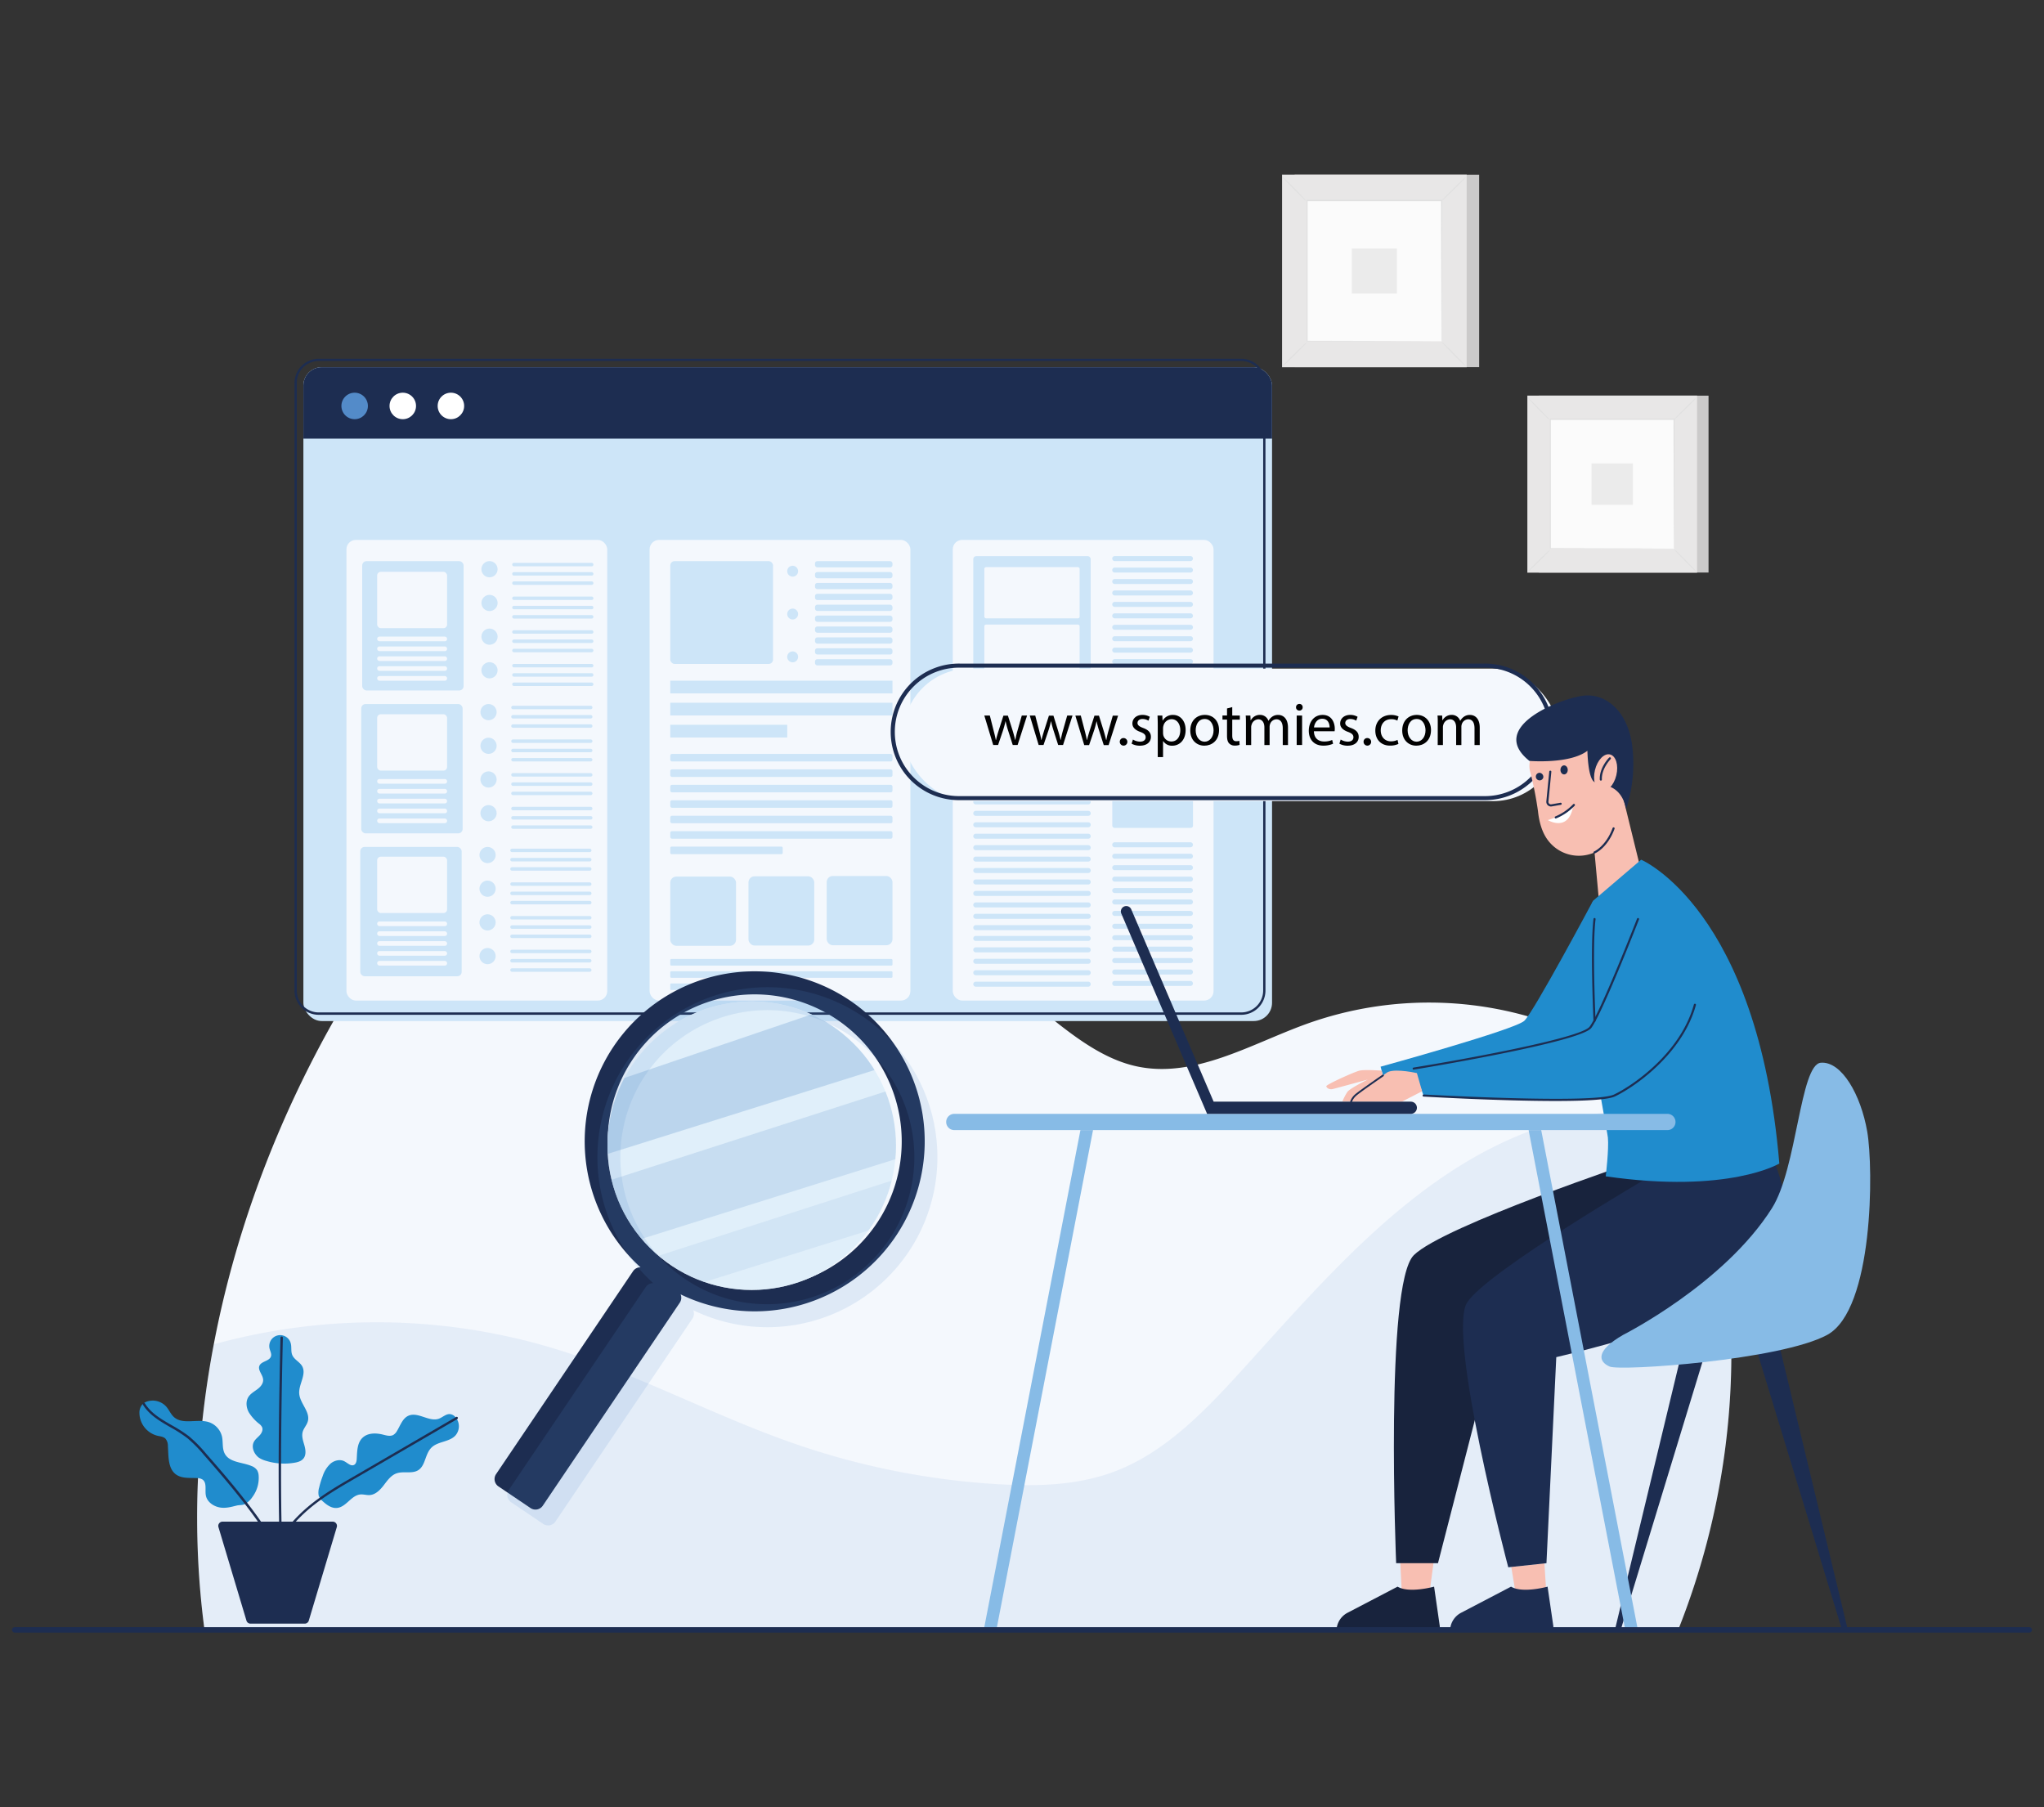 <svg id="Layer_1" data-name="Layer 1" xmlns="http://www.w3.org/2000/svg" xmlns:xlink="http://www.w3.org/1999/xlink" viewBox="0 0 1080 954.88"><rect x="0" y="0" width="1080" height="954.88" fill="#333333" stroke="none"/><defs><style>.cls-1{fill:#f4f8fd;}.cls-2,.cls-3{fill:#cde5f8;}.cls-3{opacity:0.61;}.cls-4{fill:none;}.cls-5{clip-path:url(#clip-path);}.cls-12,.cls-13,.cls-14,.cls-6,.cls-9{fill:#538bc9;}.cls-6{opacity:0.1;}.cls-7{clip-path:url(#clip-path-2);}.cls-8{fill:#1d2d51;}.cls-10{fill:#fff;}.cls-11{clip-path:url(#clip-path-3);}.cls-12{opacity:0.26;}.cls-13{opacity:0.18;}.cls-14{opacity:0.14;}.cls-15{fill:#010101;}.cls-16{fill:#208ccd;}.cls-17{fill:#f8bfb2;}.cls-18{fill:#18233d;}.cls-19{fill:#87bbe6;}.cls-20{fill:#cbcaca;}.cls-21{fill:#e8e7e7;}.cls-22{fill:#e0e0e0;}.cls-23{fill:#fbfbfb;}.cls-24{fill:#ebebeb;}</style><clipPath id="clip-path" transform="translate(0 -62.56)"><path class="cls-1" d="M108.06,923.71H886.7c23.76-59.65,33.2-126.13,25.46-190.71-4-33.29-12.95-67.36-33.87-91.78-13.26-15.49-30.58-26.16-48.61-33.81a191.37,191.37,0,0,0-139.42-3.84c-29.6,10.72-59.41,29.09-90,22.32-13.31-2.95-25.39-10.54-36.6-19-60-45.06-105.83-118.82-176.76-135.8-45.86-11-94.75,5.27-132.93,35.34s-66.74,72.81-89.72,117.89C117.89,715.39,94.31,820.42,108.06,923.71Z"/></clipPath><clipPath id="clip-path-2" transform="translate(0 -62.56)"><rect class="cls-2" x="160.3" y="256.58" width="511.82" height="345.45" rx="9.66"/></clipPath><clipPath id="clip-path-3" transform="translate(0 -62.56)"><circle class="cls-3" cx="397.21" cy="667.89" r="76.22" transform="translate(-355.93 476.49) rotate(-45)"/></clipPath></defs><rect class="cls-4" width="1080" height="954.88"/><path class="cls-1" d="M108.06,923.71H886.7c23.76-59.65,33.2-126.13,25.46-190.71-4-33.29-12.95-67.36-33.87-91.78-13.26-15.49-30.58-26.16-48.61-33.81a191.37,191.37,0,0,0-139.42-3.84c-29.6,10.72-59.41,29.09-90,22.32-13.31-2.95-25.39-10.54-36.6-19-60-45.06-105.83-118.82-176.76-135.8-45.86-11-94.75,5.27-132.93,35.34s-66.74,72.81-89.72,117.89C117.89,715.39,94.31,820.42,108.06,923.71Z" transform="translate(0 -62.56)"/><g class="cls-5"><path class="cls-6" d="M762.62,684.21c-39.29,26.78-71.69,63.94-104.3,100-20.14,22.26-41.43,44.88-68.31,55.4-19.94,7.8-41.6,8.36-62.74,7.12a399.78,399.78,0,0,1-107.93-21.57c-42.66-14.84-83.12-36.89-126.24-50a323.57,323.57,0,0,0-195.29,2.27c-2,54.7-4.21,109.54-6.18,164.24,55.3,4.69,110.8-1.73,166.16-5.39,196.88-13,393.92,8.64,590.87,1.11,25.68-1,52-1.16,77.51-4.66.91-4.68.48-10.14.59-14.94q.21-8.13.3-16.27.2-16.28,0-32.54-.46-32.54-2.63-65-3.57-53.88-11.8-107.22c-1.5-9.72-3.18-19.5-6.36-28.76-2-5.9-4.62-13.74-10.64-15.88-5.35-1.9-12.16-1.31-17.73-1.91a132.56,132.56,0,0,0-26-.21C820.15,652.74,789.55,665.87,762.62,684.21Z" transform="translate(0 -62.56)"/></g><rect class="cls-2" x="160.3" y="194.02" width="511.82" height="345.45" rx="9.66"/><g class="cls-7"><rect class="cls-8" x="135.12" y="174.39" width="560.2" height="57.35"/></g><circle class="cls-9" cx="187.39" cy="214.48" r="7"/><circle class="cls-10" cx="212.82" cy="214.48" r="7"/><circle class="cls-10" cx="238.25" cy="214.48" r="7"/><path class="cls-8" d="M655.84,598.73H168.41a12.82,12.82,0,0,1-12.8-12.81v-321a12.81,12.81,0,0,1,12.8-12.8H655.84a12.81,12.81,0,0,1,12.8,12.8v321A12.82,12.82,0,0,1,655.84,598.73ZM168.41,253.28a11.6,11.6,0,0,0-11.59,11.59v321a11.61,11.61,0,0,0,11.59,11.6H655.84a11.61,11.61,0,0,0,11.59-11.6v-321a11.6,11.6,0,0,0-11.59-11.59Z" transform="translate(0 -62.56)"/><rect class="cls-1" x="183.05" y="285.26" width="137.8" height="243.39" rx="4.98"/><rect class="cls-2" x="191.38" y="296.47" width="53.57" height="68.33" rx="2.29"/><circle class="cls-2" cx="258.64" cy="300.74" r="4.28"/><path class="cls-2" d="M312.63,361.77H271.56a.92.92,0,0,1-.92-.91h0a.92.92,0,0,1,.92-.92h41.07a.92.92,0,0,1,.91.92h0A.91.91,0,0,1,312.63,361.77Z" transform="translate(0 -62.56)"/><path class="cls-2" d="M312.63,366.67H271.56a.92.92,0,0,1-.92-.91h0a.92.92,0,0,1,.92-.92h41.07a.92.92,0,0,1,.91.92h0A.91.91,0,0,1,312.63,366.67Z" transform="translate(0 -62.56)"/><path class="cls-2" d="M312.63,371.57H271.56a.92.92,0,0,1-.92-.91h0a.92.92,0,0,1,.92-.92h41.07a.92.92,0,0,1,.91.92h0A.91.91,0,0,1,312.63,371.57Z" transform="translate(0 -62.56)"/><circle class="cls-2" cx="258.64" cy="381.11" r="4.28" transform="translate(-163.85 501.96) rotate(-79.3)"/><path class="cls-2" d="M312.63,379.57H271.56a.92.92,0,0,1-.92-.91h0a.92.92,0,0,1,.92-.92h41.07a.92.92,0,0,1,.91.92h0A.91.91,0,0,1,312.63,379.57Z" transform="translate(0 -62.56)"/><path class="cls-2" d="M312.63,384.47H271.56a.92.92,0,0,1-.92-.91h0a.92.92,0,0,1,.92-.92h41.07a.92.92,0,0,1,.91.92h0A.91.91,0,0,1,312.63,384.47Z" transform="translate(0 -62.56)"/><path class="cls-2" d="M312.63,389.37H271.56a.92.92,0,0,1-.92-.91h0a.92.92,0,0,1,.92-.92h41.07a.92.92,0,0,1,.91.92h0A.91.91,0,0,1,312.63,389.37Z" transform="translate(0 -62.56)"/><circle class="cls-2" cx="258.64" cy="398.91" r="4.28" transform="translate(-181.34 516.46) rotate(-79.3)"/><path class="cls-2" d="M312.63,397.37H271.56a.92.92,0,0,1-.92-.91h0a.92.92,0,0,1,.92-.92h41.07a.92.92,0,0,1,.91.92h0A.91.91,0,0,1,312.63,397.37Z" transform="translate(0 -62.56)"/><path class="cls-2" d="M312.63,402.27H271.56a.92.92,0,0,1-.92-.91h0a.92.92,0,0,1,.92-.92h41.07a.92.92,0,0,1,.91.92h0A.91.91,0,0,1,312.63,402.27Z" transform="translate(0 -62.56)"/><path class="cls-2" d="M312.63,407.17H271.56a.92.92,0,0,1-.92-.91h0a.92.92,0,0,1,.92-.92h41.07a.92.92,0,0,1,.91.92h0A.91.91,0,0,1,312.63,407.17Z" transform="translate(0 -62.56)"/><circle class="cls-2" cx="258.64" cy="416.71" r="4.28" transform="translate(-175.83 126.59) rotate(-30.53)"/><path class="cls-2" d="M312.63,415.17H271.56a.92.92,0,0,1-.92-.91h0a.92.92,0,0,1,.92-.92h41.07a.92.92,0,0,1,.91.92h0A.91.91,0,0,1,312.63,415.17Z" transform="translate(0 -62.56)"/><path class="cls-2" d="M312.63,420.07H271.56a.92.92,0,0,1-.92-.91h0a.92.92,0,0,1,.92-.92h41.07a.92.92,0,0,1,.91.92h0A.91.91,0,0,1,312.63,420.07Z" transform="translate(0 -62.56)"/><path class="cls-2" d="M312.63,425H271.56a.92.92,0,0,1-.92-.91h0a.92.92,0,0,1,.92-.92h41.07a.92.92,0,0,1,.91.92h0A.91.91,0,0,1,312.63,425Z" transform="translate(0 -62.56)"/><rect class="cls-2" x="190.87" y="371.97" width="53.57" height="68.33" rx="2.29"/><circle class="cls-2" cx="258.13" cy="376.25" r="4.28"/><path class="cls-2" d="M312.12,437.27H271.05a.92.92,0,0,1-.92-.91h0a.92.92,0,0,1,.92-.92h41.07a.92.92,0,0,1,.91.92h0A.91.91,0,0,1,312.12,437.27Z" transform="translate(0 -62.56)"/><path class="cls-2" d="M312.12,442.17H271.05a.92.92,0,0,1-.92-.91h0a.92.92,0,0,1,.92-.92h41.07a.92.92,0,0,1,.91.92h0A.91.91,0,0,1,312.12,442.17Z" transform="translate(0 -62.56)"/><path class="cls-2" d="M312.12,447.07H271.05a.92.92,0,0,1-.92-.91h0a.91.91,0,0,1,.92-.91h41.07a.91.91,0,0,1,.91.91h0A.91.91,0,0,1,312.12,447.07Z" transform="translate(0 -62.56)"/><circle class="cls-2" cx="258.13" cy="456.61" r="4.28" transform="translate(-245.41 540.9) rotate(-76.78)"/><path class="cls-2" d="M312.12,455.07H271.05a.92.92,0,0,1-.92-.91h0a.92.92,0,0,1,.92-.92h41.07a.92.92,0,0,1,.91.92h0A.91.91,0,0,1,312.12,455.07Z" transform="translate(0 -62.56)"/><path class="cls-2" d="M312.12,460H271.05a.92.92,0,0,1-.92-.91h0a.92.92,0,0,1,.92-.92h41.07a.92.92,0,0,1,.91.92h0A.91.91,0,0,1,312.12,460Z" transform="translate(0 -62.56)"/><rect class="cls-2" x="270.13" y="400.48" width="42.9" height="1.83" rx="0.91"/><circle class="cls-2" cx="258.13" cy="474.41" r="4.28" transform="translate(-262.74 554.63) rotate(-76.78)"/><path class="cls-2" d="M312.12,472.87H271.05a.92.92,0,0,1-.92-.91h0a.92.92,0,0,1,.92-.92h41.07a.92.92,0,0,1,.91.92h0A.91.91,0,0,1,312.12,472.87Z" transform="translate(0 -62.56)"/><path class="cls-2" d="M312.12,477.77H271.05a.92.92,0,0,1-.92-.91h0a.92.92,0,0,1,.92-.92h41.07a.92.92,0,0,1,.91.92h0A.91.91,0,0,1,312.12,477.77Z" transform="translate(0 -62.56)"/><path class="cls-2" d="M312.12,482.67H271.05a.92.92,0,0,1-.92-.91h0a.91.91,0,0,1,.92-.91h41.07a.91.91,0,0,1,.91.91h0A.91.91,0,0,1,312.12,482.67Z" transform="translate(0 -62.56)"/><circle class="cls-2" cx="258.13" cy="492.21" r="4.28" transform="translate(-272.44 264.13) rotate(-45)"/><path class="cls-2" d="M312.12,490.67H271.05a.92.92,0,0,1-.92-.91h0a.92.92,0,0,1,.92-.92h41.07a.92.92,0,0,1,.91.92h0A.91.91,0,0,1,312.12,490.67Z" transform="translate(0 -62.56)"/><path class="cls-2" d="M312.12,495.57H271.05a.92.92,0,0,1-.92-.91h0a.92.92,0,0,1,.92-.92h41.07a.92.92,0,0,1,.91.92h0A.91.91,0,0,1,312.12,495.57Z" transform="translate(0 -62.56)"/><path class="cls-2" d="M312.12,500.47H271.05a.92.92,0,0,1-.92-.91h0a.91.91,0,0,1,.92-.91h41.07a.91.91,0,0,1,.91.91h0A.91.91,0,0,1,312.12,500.47Z" transform="translate(0 -62.56)"/><rect class="cls-2" x="190.36" y="447.47" width="53.57" height="68.33" rx="2.29"/><circle class="cls-2" cx="257.62" cy="451.75" r="4.28"/><path class="cls-2" d="M311.61,512.77H270.54a.91.91,0,0,1-.92-.91h0a.92.92,0,0,1,.92-.91h41.07a.91.91,0,0,1,.91.91h0A.91.91,0,0,1,311.61,512.77Z" transform="translate(0 -62.56)"/><path class="cls-2" d="M311.61,517.68H270.54a.92.92,0,0,1-.92-.92h0a.92.92,0,0,1,.92-.91h41.07a.91.91,0,0,1,.91.91h0A.92.92,0,0,1,311.61,517.68Z" transform="translate(0 -62.56)"/><path class="cls-2" d="M311.61,522.58H270.54a.92.92,0,0,1-.92-.92h0a.92.92,0,0,1,.92-.91h41.07a.91.91,0,0,1,.91.91h0A.92.92,0,0,1,311.61,522.58Z" transform="translate(0 -62.56)"/><circle class="cls-2" cx="257.62" cy="532.11" r="4.28" transform="translate(-319.31 598.64) rotate(-76.78)"/><rect class="cls-2" x="269.62" y="466.19" width="42.9" height="1.83" rx="0.91"/><path class="cls-2" d="M311.61,535.48H270.54a.92.92,0,0,1-.92-.92h0a.92.92,0,0,1,.92-.91h41.07a.91.91,0,0,1,.91.91h0A.92.92,0,0,1,311.61,535.48Z" transform="translate(0 -62.56)"/><path class="cls-2" d="M311.61,540.38H270.54a.92.92,0,0,1-.92-.92h0a.92.92,0,0,1,.92-.91h41.07a.91.91,0,0,1,.91.91h0A.92.92,0,0,1,311.61,540.38Z" transform="translate(0 -62.56)"/><circle class="cls-2" cx="257.62" cy="549.91" r="4.28" transform="translate(-336.64 612.37) rotate(-76.78)"/><path class="cls-2" d="M311.61,548.37H270.54a.91.91,0,0,1-.92-.91h0a.92.92,0,0,1,.92-.91h41.07a.91.91,0,0,1,.91.91h0A.91.91,0,0,1,311.61,548.37Z" transform="translate(0 -62.56)"/><path class="cls-2" d="M311.61,553.28H270.54a.92.92,0,0,1-.92-.92h0a.92.92,0,0,1,.92-.91h41.07a.91.91,0,0,1,.91.91h0A.92.92,0,0,1,311.61,553.28Z" transform="translate(0 -62.56)"/><path class="cls-2" d="M311.61,558.18H270.54a.92.92,0,0,1-.92-.92h0a.92.92,0,0,1,.92-.91h41.07a.91.91,0,0,1,.91.91h0A.92.92,0,0,1,311.61,558.18Z" transform="translate(0 -62.56)"/><circle class="cls-2" cx="257.62" cy="567.71" r="4.28" transform="translate(-325.98 285.88) rotate(-45)"/><path class="cls-2" d="M311.61,566.17H270.54a.91.91,0,0,1-.92-.91h0a.92.92,0,0,1,.92-.91h41.07a.91.91,0,0,1,.91.91h0A.91.91,0,0,1,311.61,566.17Z" transform="translate(0 -62.56)"/><path class="cls-2" d="M311.61,571.08H270.54a.92.92,0,0,1-.92-.92h0a.92.92,0,0,1,.92-.91h41.07a.91.91,0,0,1,.91.91h0A.92.92,0,0,1,311.61,571.08Z" transform="translate(0 -62.56)"/><path class="cls-2" d="M311.61,576H270.54a.92.92,0,0,1-.92-.92h0a.92.92,0,0,1,.92-.91h41.07a.91.91,0,0,1,.91.91h0A.92.92,0,0,1,311.61,576Z" transform="translate(0 -62.56)"/><rect class="cls-1" x="199.29" y="302.12" width="36.94" height="29.78" rx="1.91"/><rect class="cls-1" x="199.29" y="336.34" width="36.94" height="2.45" rx="1.14"/><rect class="cls-1" x="199.29" y="341.56" width="36.94" height="2.45" rx="1.14"/><rect class="cls-1" x="199.29" y="346.77" width="36.94" height="2.45" rx="1.14"/><rect class="cls-1" x="199.29" y="351.98" width="36.94" height="2.45" rx="1.14"/><rect class="cls-1" x="199.29" y="357.19" width="36.94" height="2.45" rx="1.14"/><rect class="cls-1" x="199.29" y="377.37" width="36.94" height="29.78" rx="1.91"/><rect class="cls-1" x="199.29" y="411.6" width="36.94" height="2.45" rx="1.14"/><rect class="cls-1" x="199.29" y="416.81" width="36.94" height="2.45" rx="1.14"/><rect class="cls-1" x="199.29" y="422.02" width="36.94" height="2.45" rx="1.14"/><rect class="cls-1" x="199.29" y="427.23" width="36.94" height="2.45" rx="1.14"/><rect class="cls-1" x="199.29" y="432.45" width="36.94" height="2.45" rx="1.14"/><rect class="cls-1" x="199.29" y="452.62" width="36.94" height="29.78" rx="1.91"/><rect class="cls-1" x="199.29" y="486.85" width="36.94" height="2.45" rx="1.14"/><rect class="cls-1" x="199.29" y="492.06" width="36.94" height="2.45" rx="1.14"/><rect class="cls-1" x="199.29" y="497.27" width="36.94" height="2.45" rx="1.14"/><rect class="cls-1" x="199.29" y="502.49" width="36.94" height="2.45" rx="1.14"/><rect class="cls-1" x="199.29" y="507.7" width="36.94" height="2.45" rx="1.14"/><rect class="cls-1" x="503.41" y="285.26" width="137.8" height="243.39" rx="4.98"/><path class="cls-2" d="M629,359H589a1.33,1.33,0,0,1-1.32-1.33h0a1.32,1.32,0,0,1,1.32-1.32h40a1.32,1.32,0,0,1,1.32,1.32h0A1.33,1.33,0,0,1,629,359Z" transform="translate(0 -62.56)"/><path class="cls-2" d="M629,365.08H589a1.32,1.32,0,0,1-1.32-1.32h0a1.32,1.32,0,0,1,1.32-1.32h40a1.32,1.32,0,0,1,1.32,1.32h0A1.32,1.32,0,0,1,629,365.08Z" transform="translate(0 -62.56)"/><path class="cls-2" d="M629,371.12H589a1.32,1.32,0,0,1-1.32-1.32h0a1.32,1.32,0,0,1,1.32-1.32h40a1.32,1.32,0,0,1,1.32,1.32h0A1.32,1.32,0,0,1,629,371.12Z" transform="translate(0 -62.56)"/><path class="cls-2" d="M629,377.17H589a1.32,1.32,0,0,1-1.32-1.32h0a1.33,1.33,0,0,1,1.32-1.33h40a1.33,1.33,0,0,1,1.32,1.33h0A1.32,1.32,0,0,1,629,377.17Z" transform="translate(0 -62.56)"/><path class="cls-2" d="M629,383.21H589a1.32,1.32,0,0,1-1.32-1.32h0a1.32,1.32,0,0,1,1.32-1.32h40a1.32,1.32,0,0,1,1.32,1.32h0A1.32,1.32,0,0,1,629,383.21Z" transform="translate(0 -62.56)"/><path class="cls-2" d="M629,389.26H589a1.33,1.33,0,0,1-1.32-1.33h0a1.32,1.32,0,0,1,1.32-1.32h40a1.32,1.32,0,0,1,1.32,1.32h0A1.33,1.33,0,0,1,629,389.26Z" transform="translate(0 -62.56)"/><path class="cls-2" d="M629,395.3H589a1.32,1.32,0,0,1-1.32-1.32h0a1.32,1.32,0,0,1,1.32-1.32h40a1.32,1.32,0,0,1,1.32,1.32h0A1.32,1.32,0,0,1,629,395.3Z" transform="translate(0 -62.56)"/><path class="cls-2" d="M629,510.22H589a1.33,1.33,0,0,1-1.32-1.33h0a1.32,1.32,0,0,1,1.32-1.32h40a1.32,1.32,0,0,1,1.32,1.32h0A1.33,1.33,0,0,1,629,510.22Z" transform="translate(0 -62.56)"/><path class="cls-2" d="M629,516.26H589a1.32,1.32,0,0,1-1.32-1.32h0a1.32,1.32,0,0,1,1.32-1.32h40a1.32,1.32,0,0,1,1.32,1.32h0A1.32,1.32,0,0,1,629,516.26Z" transform="translate(0 -62.56)"/><path class="cls-2" d="M629,522.3H589a1.32,1.32,0,0,1-1.32-1.32h0a1.32,1.32,0,0,1,1.32-1.32h40a1.32,1.32,0,0,1,1.32,1.32h0A1.32,1.32,0,0,1,629,522.3Z" transform="translate(0 -62.56)"/><path class="cls-2" d="M629,528.35H589a1.32,1.32,0,0,1-1.32-1.32h0a1.32,1.32,0,0,1,1.32-1.32h40a1.32,1.32,0,0,1,1.32,1.32h0A1.32,1.32,0,0,1,629,528.35Z" transform="translate(0 -62.56)"/><path class="cls-2" d="M629,534.39H589a1.32,1.32,0,0,1-1.32-1.32h0a1.32,1.32,0,0,1,1.32-1.32h40a1.32,1.32,0,0,1,1.32,1.32h0A1.32,1.32,0,0,1,629,534.39Z" transform="translate(0 -62.56)"/><path class="cls-2" d="M629,540.44H589a1.33,1.33,0,0,1-1.32-1.33h0a1.32,1.32,0,0,1,1.32-1.32h40a1.32,1.32,0,0,1,1.32,1.32h0A1.33,1.33,0,0,1,629,540.44Z" transform="translate(0 -62.56)"/><path class="cls-2" d="M629,546.48H589a1.32,1.32,0,0,1-1.32-1.32h0a1.32,1.32,0,0,1,1.32-1.32h40a1.32,1.32,0,0,1,1.32,1.32h0A1.32,1.32,0,0,1,629,546.48Z" transform="translate(0 -62.56)"/><path class="cls-2" d="M629,553.26H589a1.32,1.32,0,0,1-1.32-1.32h0a1.32,1.32,0,0,1,1.32-1.32h40a1.32,1.32,0,0,1,1.32,1.32h0A1.32,1.32,0,0,1,629,553.26Z" transform="translate(0 -62.56)"/><path class="cls-2" d="M629,559.31H589a1.32,1.32,0,0,1-1.32-1.32h0a1.32,1.32,0,0,1,1.32-1.32h40a1.32,1.32,0,0,1,1.32,1.32h0A1.32,1.32,0,0,1,629,559.31Z" transform="translate(0 -62.56)"/><path class="cls-2" d="M629,565.35H589a1.32,1.32,0,0,1-1.32-1.32h0a1.32,1.32,0,0,1,1.32-1.32h40a1.32,1.32,0,0,1,1.32,1.32h0A1.32,1.32,0,0,1,629,565.35Z" transform="translate(0 -62.56)"/><path class="cls-2" d="M629,571.4H589a1.33,1.33,0,0,1-1.32-1.32h0a1.33,1.33,0,0,1,1.32-1.33h40a1.33,1.33,0,0,1,1.32,1.33h0A1.33,1.33,0,0,1,629,571.4Z" transform="translate(0 -62.56)"/><path class="cls-2" d="M629,577.44H589a1.32,1.32,0,0,1-1.32-1.32h0A1.32,1.32,0,0,1,589,574.8h40a1.32,1.32,0,0,1,1.32,1.32h0A1.32,1.32,0,0,1,629,577.44Z" transform="translate(0 -62.56)"/><path class="cls-2" d="M629,583.48H589a1.32,1.32,0,0,1-1.32-1.32h0a1.32,1.32,0,0,1,1.32-1.32h40a1.32,1.32,0,0,1,1.32,1.32h0A1.32,1.32,0,0,1,629,583.48Z" transform="translate(0 -62.56)"/><path class="cls-2" d="M629,401.34H589a1.32,1.32,0,0,1-1.32-1.32h0A1.32,1.32,0,0,1,589,398.7h40a1.32,1.32,0,0,1,1.32,1.32h0A1.32,1.32,0,0,1,629,401.34Z" transform="translate(0 -62.56)"/><path class="cls-2" d="M629,407.39H589a1.32,1.32,0,0,1-1.32-1.32h0a1.33,1.33,0,0,1,1.32-1.33h40a1.33,1.33,0,0,1,1.32,1.33h0A1.32,1.32,0,0,1,629,407.39Z" transform="translate(0 -62.56)"/><path class="cls-2" d="M629,413.43H589a1.32,1.32,0,0,1-1.32-1.32h0a1.32,1.32,0,0,1,1.32-1.32h40a1.32,1.32,0,0,1,1.32,1.32h0A1.32,1.32,0,0,1,629,413.43Z" transform="translate(0 -62.56)"/><path class="cls-2" d="M629,419.48H589a1.33,1.33,0,0,1-1.32-1.33h0a1.32,1.32,0,0,1,1.32-1.32h40a1.32,1.32,0,0,1,1.32,1.32h0A1.33,1.33,0,0,1,629,419.48Z" transform="translate(0 -62.56)"/><path class="cls-2" d="M629,425.52H589a1.32,1.32,0,0,1-1.32-1.32h0a1.32,1.32,0,0,1,1.32-1.32h40a1.32,1.32,0,0,1,1.32,1.32h0A1.32,1.32,0,0,1,629,425.52Z" transform="translate(0 -62.56)"/><rect class="cls-2" x="587.71" y="366.36" width="42.64" height="2.64" rx="1.32"/><path class="cls-2" d="M629,437.61H589a1.32,1.32,0,0,1-1.32-1.32h0A1.33,1.33,0,0,1,589,435h40a1.33,1.33,0,0,1,1.32,1.33h0A1.32,1.32,0,0,1,629,437.61Z" transform="translate(0 -62.56)"/><rect class="cls-2" x="587.71" y="378.45" width="42.64" height="2.64" rx="1.32"/><path class="cls-2" d="M629,449.7H589a1.33,1.33,0,0,1-1.32-1.33h0a1.32,1.32,0,0,1,1.32-1.32h40a1.32,1.32,0,0,1,1.32,1.32h0A1.33,1.33,0,0,1,629,449.7Z" transform="translate(0 -62.56)"/><path class="cls-2" d="M575,463.39H515.58a1.33,1.33,0,0,1-1.32-1.33h0a1.32,1.32,0,0,1,1.32-1.32H575a1.32,1.32,0,0,1,1.32,1.32h0A1.33,1.33,0,0,1,575,463.39Z" transform="translate(0 -62.56)"/><path class="cls-2" d="M575,469.43H515.58a1.32,1.32,0,0,1-1.32-1.32h0a1.32,1.32,0,0,1,1.32-1.32H575a1.32,1.32,0,0,1,1.32,1.32h0A1.32,1.32,0,0,1,575,469.43Z" transform="translate(0 -62.56)"/><path class="cls-2" d="M575,475.47H515.58a1.32,1.32,0,0,1-1.32-1.32h0a1.32,1.32,0,0,1,1.32-1.32H575a1.32,1.32,0,0,1,1.32,1.32h0A1.32,1.32,0,0,1,575,475.47Z" transform="translate(0 -62.56)"/><path class="cls-2" d="M575,481.52H515.58a1.32,1.32,0,0,1-1.32-1.32h0a1.33,1.33,0,0,1,1.32-1.33H575a1.33,1.33,0,0,1,1.32,1.33h0A1.32,1.32,0,0,1,575,481.52Z" transform="translate(0 -62.56)"/><path class="cls-2" d="M575,487.56H515.58a1.32,1.32,0,0,1-1.32-1.32h0a1.32,1.32,0,0,1,1.32-1.32H575a1.32,1.32,0,0,1,1.32,1.32h0A1.32,1.32,0,0,1,575,487.56Z" transform="translate(0 -62.56)"/><path class="cls-2" d="M575,493.6H515.58a1.32,1.32,0,0,1-1.32-1.32h0a1.32,1.32,0,0,1,1.32-1.32H575a1.32,1.32,0,0,1,1.32,1.32h0A1.32,1.32,0,0,1,575,493.6Z" transform="translate(0 -62.56)"/><path class="cls-2" d="M575,499.65H515.58a1.32,1.32,0,0,1-1.32-1.32h0a1.32,1.32,0,0,1,1.32-1.32H575a1.32,1.32,0,0,1,1.32,1.32h0A1.32,1.32,0,0,1,575,499.65Z" transform="translate(0 -62.56)"/><path class="cls-2" d="M575,505.69H515.58a1.32,1.32,0,0,1-1.32-1.32h0a1.32,1.32,0,0,1,1.32-1.32H575a1.32,1.32,0,0,1,1.32,1.32h0A1.32,1.32,0,0,1,575,505.69Z" transform="translate(0 -62.56)"/><path class="cls-2" d="M575,511.74H515.58a1.32,1.32,0,0,1-1.32-1.32h0a1.33,1.33,0,0,1,1.32-1.33H575a1.33,1.33,0,0,1,1.32,1.33h0A1.32,1.32,0,0,1,575,511.74Z" transform="translate(0 -62.56)"/><path class="cls-2" d="M575,517.78H515.58a1.32,1.32,0,0,1-1.32-1.32h0a1.32,1.32,0,0,1,1.32-1.32H575a1.32,1.32,0,0,1,1.32,1.32h0A1.32,1.32,0,0,1,575,517.78Z" transform="translate(0 -62.56)"/><path class="cls-2" d="M575,523.82H515.58a1.32,1.32,0,0,1-1.32-1.32h0a1.32,1.32,0,0,1,1.32-1.32H575a1.32,1.32,0,0,1,1.32,1.32h0A1.32,1.32,0,0,1,575,523.82Z" transform="translate(0 -62.56)"/><path class="cls-2" d="M575,529.87H515.58a1.32,1.32,0,0,1-1.32-1.32h0a1.32,1.32,0,0,1,1.32-1.32H575a1.32,1.32,0,0,1,1.32,1.32h0A1.32,1.32,0,0,1,575,529.87Z" transform="translate(0 -62.56)"/><path class="cls-2" d="M575,535.91H515.58a1.32,1.32,0,0,1-1.32-1.32h0a1.32,1.32,0,0,1,1.32-1.32H575a1.32,1.32,0,0,1,1.32,1.32h0A1.32,1.32,0,0,1,575,535.91Z" transform="translate(0 -62.56)"/><path class="cls-2" d="M575,542H515.58a1.32,1.32,0,0,1-1.32-1.32h0a1.33,1.33,0,0,1,1.32-1.33H575a1.33,1.33,0,0,1,1.32,1.33h0A1.32,1.32,0,0,1,575,542Z" transform="translate(0 -62.56)"/><path class="cls-2" d="M575,548H515.58a1.32,1.32,0,0,1-1.32-1.32h0a1.32,1.32,0,0,1,1.32-1.32H575a1.32,1.32,0,0,1,1.32,1.32h0A1.32,1.32,0,0,1,575,548Z" transform="translate(0 -62.56)"/><path class="cls-2" d="M575,554H515.58a1.32,1.32,0,0,1-1.32-1.32h0a1.32,1.32,0,0,1,1.32-1.32H575a1.32,1.32,0,0,1,1.32,1.32h0A1.32,1.32,0,0,1,575,554Z" transform="translate(0 -62.56)"/><path class="cls-2" d="M575,559.69H515.58a1.32,1.32,0,0,1-1.32-1.32h0a1.32,1.32,0,0,1,1.32-1.32H575a1.32,1.32,0,0,1,1.32,1.32h0A1.32,1.32,0,0,1,575,559.69Z" transform="translate(0 -62.56)"/><path class="cls-2" d="M575,565.73H515.58a1.32,1.32,0,0,1-1.32-1.32h0a1.32,1.32,0,0,1,1.32-1.32H575a1.32,1.32,0,0,1,1.32,1.32h0A1.32,1.32,0,0,1,575,565.73Z" transform="translate(0 -62.56)"/><path class="cls-2" d="M575,571.78H515.58a1.32,1.32,0,0,1-1.32-1.32h0a1.33,1.33,0,0,1,1.32-1.33H575a1.33,1.33,0,0,1,1.32,1.33h0A1.32,1.32,0,0,1,575,571.78Z" transform="translate(0 -62.56)"/><path class="cls-2" d="M575,577.82H515.58a1.32,1.32,0,0,1-1.32-1.32h0a1.32,1.32,0,0,1,1.32-1.32H575a1.32,1.32,0,0,1,1.32,1.32h0A1.32,1.32,0,0,1,575,577.82Z" transform="translate(0 -62.56)"/><path class="cls-2" d="M575,583.87H515.58a1.33,1.33,0,0,1-1.32-1.33h0a1.32,1.32,0,0,1,1.32-1.32H575a1.32,1.32,0,0,1,1.32,1.32h0A1.33,1.33,0,0,1,575,583.87Z" transform="translate(0 -62.56)"/><rect class="cls-2" x="587.71" y="397.85" width="42.64" height="39.56" rx="1.13"/><rect class="cls-2" x="514.26" y="293.83" width="62.03" height="93.3" rx="1.53"/><rect class="cls-1" x="520.09" y="299.65" width="50.37" height="27.05" rx="0.92"/><rect class="cls-1" x="520.09" y="329.98" width="50.37" height="27.05" rx="0.92"/><rect class="cls-1" x="520.09" y="360.32" width="23.71" height="22.45" rx="0.8"/><rect class="cls-1" x="546.17" y="360.32" width="24.28" height="22.45" rx="0.81"/><rect class="cls-1" x="343.23" y="285.26" width="137.8" height="243.39" rx="4.98"/><rect class="cls-2" x="354.15" y="296.47" width="54.31" height="54.31" rx="2.29"/><rect class="cls-2" x="430.63" y="296.47" width="40.93" height="3.3" rx="1.2"/><rect class="cls-2" x="430.63" y="302.23" width="40.93" height="3.3" rx="1.2"/><rect class="cls-2" x="430.63" y="307.98" width="40.93" height="3.3" rx="1.2"/><rect class="cls-2" x="430.63" y="313.74" width="40.93" height="3.3" rx="1.2"/><rect class="cls-2" x="430.63" y="319.49" width="40.93" height="3.3" rx="1.2"/><rect class="cls-2" x="430.63" y="325.25" width="40.93" height="3.3" rx="1.2"/><rect class="cls-2" x="430.63" y="331" width="40.93" height="3.3" rx="1.2"/><rect class="cls-2" x="430.63" y="336.76" width="40.93" height="3.3" rx="1.2"/><rect class="cls-2" x="430.63" y="342.51" width="40.93" height="3.3" rx="1.2"/><rect class="cls-2" x="430.63" y="348.27" width="40.93" height="3.3" rx="1.2"/><circle class="cls-2" cx="418.82" cy="301.79" r="2.88"/><circle class="cls-2" cx="418.82" cy="324.42" r="2.88"/><path class="cls-2" d="M421.7,409.6a2.88,2.88,0,1,1-2.88-2.87A2.88,2.88,0,0,1,421.7,409.6Z" transform="translate(0 -62.56)"/><rect class="cls-2" x="354.15" y="359.64" width="117.41" height="6.72"/><rect class="cls-2" x="354.15" y="371.29" width="117.41" height="6.72"/><rect class="cls-2" x="354.15" y="382.94" width="61.8" height="6.72"/><rect class="cls-2" x="354.15" y="398.33" width="117.41" height="3.99" rx="0.89"/><rect class="cls-2" x="354.15" y="406.49" width="117.41" height="3.99" rx="0.89"/><rect class="cls-2" x="354.15" y="414.65" width="117.41" height="3.99" rx="0.89"/><rect class="cls-2" x="354.15" y="422.81" width="117.41" height="3.99" rx="0.89"/><rect class="cls-2" x="354.15" y="430.98" width="117.41" height="3.99" rx="0.89"/><rect class="cls-2" x="354.15" y="439.14" width="117.41" height="3.99" rx="0.89"/><rect class="cls-2" x="354.15" y="447.3" width="59.41" height="3.99" rx="0.64"/><rect class="cls-2" x="354.15" y="463.14" width="34.75" height="36.58" rx="3.2"/><rect class="cls-2" x="395.48" y="462.99" width="34.75" height="36.58" rx="3.2"/><rect class="cls-2" x="436.81" y="462.83" width="34.75" height="36.58" rx="3.2"/><rect class="cls-2" x="354.15" y="506.69" width="117.41" height="3.46" rx="0.53"/><rect class="cls-2" x="354.15" y="513.15" width="117.41" height="3.46" rx="0.53"/><rect class="cls-2" x="354.15" y="519.61" width="70.23" height="3.46" rx="0.41"/><path class="cls-8" d="M473.23,715.83a89.83,89.83,0,1,0-134.8,16.3,4.65,4.65,0,0,0-3.94,2.06L262.11,841.41a4.68,4.68,0,0,0,1.26,6.49l16.94,11.43a4.67,4.67,0,0,0,6.49-1.25l72.37-107.23a4.67,4.67,0,0,0,.44-4.42,89.86,89.86,0,0,0,113.62-30.6ZM355.31,730a77.68,77.68,0,1,1,58.26,11.87A77.19,77.19,0,0,1,355.31,730Z" transform="translate(0 -62.56)"/><circle class="cls-10" cx="397.21" cy="667.89" r="76.22" transform="translate(-355.93 413.93) rotate(-45)"/><circle class="cls-3" cx="397.21" cy="667.89" r="76.22" transform="translate(-355.93 413.93) rotate(-45)"/><g class="cls-11"><polygon class="cls-12" points="439.06 532.46 307.94 577.01 307.42 613.95 469.75 562.95 439.06 532.46"/><polygon class="cls-13" points="490.7 569.33 315.1 625.9 328.31 657.92 500.2 603.92 490.7 569.33"/><polygon class="cls-6" points="501.35 614.06 325.75 670.63 338.75 687.86 507.1 634.98 501.35 614.06"/></g><path class="cls-14" d="M479.94,724.2a89.82,89.82,0,1,0-134.8,16.3,4.67,4.67,0,0,0-3.94,2.06L268.82,849.78a4.68,4.68,0,0,0,1.26,6.49L287,867.7a4.67,4.67,0,0,0,6.49-1.26l72.38-107.22a4.67,4.67,0,0,0,.43-4.42,89.85,89.85,0,0,0,113.62-30.6ZM362,738.32a77.67,77.67,0,1,1,58.25,11.87A77.16,77.16,0,0,1,362,738.32Z" transform="translate(0 -62.56)"/><rect class="cls-1" x="477.18" y="353.27" width="346.7" height="70.01" rx="35"/><path class="cls-8" d="M784,485.31H507.3a36.08,36.08,0,1,1,0-72.15H784a36.08,36.08,0,1,1,0,72.15Zm-276.68-70a33.94,33.94,0,1,0,0,67.87H784a33.94,33.94,0,1,0,0-67.87Z" transform="translate(0 -62.56)"/><path class="cls-15" d="M523,440.62l2,7.91c.45,1.74.87,3.34,1.16,5h.1c.35-1.58.86-3.25,1.38-4.92l2.54-7.94h2.38L535,448.4c.58,1.87,1,3.5,1.38,5.08h.1a46.33,46.33,0,0,1,1.19-5.05l2.22-7.81h2.79l-5,15.56h-2.57l-2.38-7.43a51.78,51.78,0,0,1-1.39-5.11h-.06a48.79,48.79,0,0,1-1.41,5.15l-2.51,7.39h-2.57l-4.7-15.56Z" transform="translate(0 -62.56)"/><path class="cls-15" d="M547,440.62l2.06,7.91c.44,1.74.86,3.34,1.15,5h.1c.35-1.58.87-3.25,1.38-4.92l2.54-7.94h2.38L559,448.4c.58,1.87,1,3.5,1.38,5.08h.1a48.78,48.78,0,0,1,1.19-5.05l2.22-7.81h2.8l-5,15.56h-2.57l-2.38-7.43a49.14,49.14,0,0,1-1.38-5.11h-.07a46.49,46.49,0,0,1-1.41,5.15l-2.51,7.39h-2.57l-4.7-15.56Z" transform="translate(0 -62.56)"/><path class="cls-15" d="M571.06,440.62l2.06,7.91c.45,1.74.86,3.34,1.15,5h.1c.35-1.58.87-3.25,1.38-4.92l2.54-7.94h2.38l2.41,7.78c.58,1.87,1,3.5,1.39,5.08h.09a48.78,48.78,0,0,1,1.19-5.05l2.22-7.81h2.8l-5,15.56h-2.57l-2.38-7.43a49.14,49.14,0,0,1-1.38-5.11h-.07a44.4,44.4,0,0,1-1.41,5.15l-2.51,7.39h-2.57l-4.69-15.56Z" transform="translate(0 -62.56)"/><path class="cls-15" d="M591.67,454.51a1.9,1.9,0,0,1,1.93-2,2,2,0,1,1-1.93,2Z" transform="translate(0 -62.56)"/><path class="cls-15" d="M598.62,453.29a7.44,7.44,0,0,0,3.72,1.12c2.06,0,3-1,3-2.31s-.81-2.09-2.9-2.86c-2.79-1-4.11-2.54-4.11-4.41,0-2.51,2-4.56,5.37-4.56a7.78,7.78,0,0,1,3.82,1l-.7,2.06a6,6,0,0,0-3.19-.9c-1.67,0-2.6,1-2.6,2.12s.93,1.87,3,2.64c2.7,1,4.08,2.38,4.08,4.69,0,2.73-2.12,4.66-5.82,4.66a8.9,8.9,0,0,1-4.37-1.06Z" transform="translate(0 -62.56)"/><path class="cls-15" d="M611.73,445.7c0-2-.06-3.6-.12-5.08h2.54l.12,2.67h.07a6.11,6.11,0,0,1,5.53-3c3.76,0,6.59,3.18,6.59,7.91,0,5.59-3.41,8.35-7.07,8.35a5.46,5.46,0,0,1-4.79-2.44h-.07v8.46h-2.8Zm2.8,4.15a6.62,6.62,0,0,0,.13,1.15,4.36,4.36,0,0,0,4.24,3.32c3,0,4.73-2.45,4.73-6,0-3.11-1.64-5.78-4.63-5.78a4.52,4.52,0,0,0-4.28,3.5,4.93,4.93,0,0,0-.19,1.16Z" transform="translate(0 -62.56)"/><path class="cls-15" d="M644.11,448.27c0,5.76-4,8.26-7.75,8.26-4.21,0-7.45-3.08-7.45-8,0-5.21,3.4-8.26,7.71-8.26C641.09,440.27,644.11,443.51,644.11,448.27Zm-12.34.16c0,3.41,2,6,4.72,6s4.73-2.54,4.73-6c0-2.64-1.32-6-4.66-6S631.77,445.47,631.77,448.43Z" transform="translate(0 -62.56)"/><path class="cls-15" d="M651.09,436.15v4.47h4v2.15h-4v8.4c0,1.92.55,3,2.12,3a6.06,6.06,0,0,0,1.64-.2l.13,2.13a7,7,0,0,1-2.51.38,3.92,3.92,0,0,1-3.05-1.19c-.8-.83-1.09-2.22-1.09-4.05v-8.49h-2.41v-2.15h2.41v-3.73Z" transform="translate(0 -62.56)"/><path class="cls-15" d="M658.33,444.83c0-1.61,0-2.92-.13-4.21h2.47l.13,2.51h.1a5.36,5.36,0,0,1,4.89-2.86,4.6,4.6,0,0,1,4.4,3.11h.06a6.6,6.6,0,0,1,1.74-2,5.29,5.29,0,0,1,3.44-1.09c2.06,0,5.11,1.35,5.11,6.75v9.16h-2.76v-8.81c0-3-1.1-4.79-3.38-4.79a3.65,3.65,0,0,0-3.34,2.57,4.64,4.64,0,0,0-.23,1.42v9.61h-2.76v-9.32c0-2.48-1.1-4.28-3.25-4.28a3.87,3.87,0,0,0-3.5,2.83,3.92,3.92,0,0,0-.23,1.38v9.39h-2.76Z" transform="translate(0 -62.56)"/><path class="cls-15" d="M688.29,436.25a1.66,1.66,0,0,1-1.8,1.73,1.68,1.68,0,0,1-1.7-1.73,1.72,1.72,0,0,1,1.77-1.77A1.67,1.67,0,0,1,688.29,436.25Zm-3.15,19.93V440.62H688v15.56Z" transform="translate(0 -62.56)"/><path class="cls-15" d="M694.24,448.91c.07,3.83,2.51,5.41,5.34,5.41a10.21,10.21,0,0,0,4.31-.81l.48,2a12.64,12.64,0,0,1-5.18,1c-4.79,0-7.65-3.15-7.65-7.84s2.77-8.39,7.3-8.39c5.08,0,6.43,4.47,6.43,7.33a8.92,8.92,0,0,1-.1,1.31Zm8.3-2c0-1.8-.74-4.6-3.92-4.6-2.87,0-4.12,2.64-4.34,4.6Z" transform="translate(0 -62.56)"/><path class="cls-15" d="M708.39,453.29a7.51,7.51,0,0,0,3.73,1.12c2.06,0,3-1,3-2.31s-.8-2.09-2.89-2.86c-2.8-1-4.12-2.54-4.12-4.41,0-2.51,2-4.56,5.37-4.56a7.83,7.83,0,0,1,3.83,1l-.71,2.06a6,6,0,0,0-3.18-.9c-1.67,0-2.61,1-2.61,2.12s.94,1.87,3,2.64c2.7,1,4.09,2.38,4.09,4.69,0,2.73-2.13,4.66-5.82,4.66a8.94,8.94,0,0,1-4.38-1.06Z" transform="translate(0 -62.56)"/><path class="cls-15" d="M720.48,454.51a1.91,1.91,0,0,1,1.93-2,2,2,0,1,1-1.93,2Z" transform="translate(0 -62.56)"/><path class="cls-15" d="M738.91,455.6a10.37,10.37,0,0,1-4.47.9c-4.7,0-7.75-3.18-7.75-7.94s3.28-8.26,8.36-8.26a9.55,9.55,0,0,1,3.92.8l-.64,2.19a6.54,6.54,0,0,0-3.28-.74c-3.57,0-5.5,2.64-5.5,5.88,0,3.6,2.31,5.82,5.4,5.82a8.06,8.06,0,0,0,3.47-.77Z" transform="translate(0 -62.56)"/><path class="cls-15" d="M756.11,448.27c0,5.76-4,8.26-7.75,8.26-4.21,0-7.46-3.08-7.46-8,0-5.21,3.41-8.26,7.72-8.26S756.11,443.51,756.11,448.27Zm-12.35.16c0,3.41,2,6,4.73,6s4.72-2.54,4.72-6c0-2.64-1.31-6-4.66-6S743.76,445.47,743.76,448.43Z" transform="translate(0 -62.56)"/><path class="cls-15" d="M759.68,444.83c0-1.61,0-2.92-.13-4.21H762l.12,2.51h.1a5.37,5.37,0,0,1,4.89-2.86,4.59,4.59,0,0,1,4.4,3.11h.07a6.45,6.45,0,0,1,1.73-2,5.31,5.31,0,0,1,3.44-1.09c2.06,0,5.11,1.35,5.11,6.75v9.16h-2.76v-8.81c0-3-1.09-4.79-3.38-4.79a3.67,3.67,0,0,0-3.34,2.57,4.65,4.65,0,0,0-.22,1.42v9.61h-2.77v-9.32c0-2.48-1.09-4.28-3.25-4.28a3.88,3.88,0,0,0-3.5,2.83,3.92,3.92,0,0,0-.23,1.38v9.39h-2.76Z" transform="translate(0 -62.56)"/><path class="cls-8" d="M151.39,866.51h-33.8a2.26,2.26,0,0,0-2.16,2.91l14.79,49.38a2.24,2.24,0,0,0,2.16,1.61H161a2.26,2.26,0,0,0,2.16-1.61l14.79-49.38a2.26,2.26,0,0,0-2.16-2.91Z" transform="translate(0 -62.56)"/><path class="cls-16" d="M170.5,842.45a15.45,15.45,0,0,1,4.15-6.6c2-1.69,5-2.44,7.32-1.22,1.71.9,3.48,2.81,5.17,1.87,1.05-.59,1.28-2,1.35-3.17.23-3.91.18-8.32,3-11.07s7.19-2.66,10.93-1.71c1.76.45,3.71,1,5.32.19a5.56,5.56,0,0,0,2-2.1c1.79-2.93,2.93-6.68,6.06-8.08,5.05-2.25,10.93,3.44,16.12,1.55,2-.74,3.76-2.61,5.91-2.41a4.6,4.6,0,0,1,2.76,1.5,7.42,7.42,0,0,1,0,9.85c-3.31,3.5-9.39,3-12.74,6.47s-3,9.36-6.87,11.81c-3.31,2.06-7.77.37-11.44,1.67-2.95,1-4.88,3.8-6.78,6.28s-4.34,5-7.46,5.19c-1.64.1-3.27-.47-4.91-.32-4.7.43-7.32,6.38-12,7.08-3.13.47-5.82-1.62-8-3.61a6.15,6.15,0,0,1-2-2.83,8.92,8.92,0,0,1,.24-4.26A45.76,45.76,0,0,1,170.5,842.45Z" transform="translate(0 -62.56)"/><path class="cls-16" d="M136.77,832.7c-2.56-1.91-4.12-5.58-2.6-8.39.74-1.37,2.05-2.31,3.09-3.47s1.84-2.81,1.22-4.24a5.28,5.28,0,0,0-1.49-1.74,23.19,23.19,0,0,1-5.55-6.15c-1.32-2.44-1.69-5.59-.23-8,1.1-1.78,3-2.84,4.71-4.1s3.26-3.06,3.12-5.16c-.17-2.6-3-5-1.94-7.37s5.41-2.35,6.11-5c.35-1.3-.43-2.6-.75-3.9a5.76,5.76,0,0,1,11.16-2.89c.55,2,0,4.22.79,6.14,1,2.49,4,3.68,5.27,6,2.37,4.35-1.94,9.5-1.58,14.44.38,5.23,6,9.67,4.52,14.71-.56,2-2.14,3.53-2.69,5.51-.66,2.36.26,4.82.92,7.18s1,5.15-.61,7c-1.17,1.38-3.07,1.87-4.86,2.15a32.17,32.17,0,0,1-14.69-1A13.1,13.1,0,0,1,136.77,832.7Z" transform="translate(0 -62.56)"/><path class="cls-8" d="M146.56,878.93a.66.66,0,0,1-.33-.09.63.63,0,0,1-.2-.87,81.79,81.79,0,0,1,16.8-19.4c7.27-6.12,15.58-11,23.61-15.63L241,811.21a.62.62,0,0,1,.86.23.63.63,0,0,1-.23.86L187.08,844c-8,4.64-16.25,9.45-23.43,15.5a80.39,80.39,0,0,0-16.55,19.1A.62.62,0,0,1,146.56,878.93Z" transform="translate(0 -62.56)"/><path class="cls-8" d="M148.32,876.24a.63.63,0,0,1-.63-.61c-.94-31.74-.24-75.32.51-106.28a.63.63,0,1,1,1.26,0c-.75,31-1.44,74.5-.51,106.21a.63.63,0,0,1-.61.65Z" transform="translate(0 -62.56)"/><path class="cls-16" d="M116.84,859.12c-3.68-.4-7.42-2.84-8.08-6.49-.53-2.91.66-6.65-1.76-8.36a5.49,5.49,0,0,0-3-.77c-3.74-.18-7.86.31-10.92-1.86-4.45-3.15-4-9.7-4.37-15.15a5.75,5.75,0,0,0-1.34-3.88c-1.08-1-2.71-1.15-4.17-1.48a12.6,12.6,0,0,1-9.53-11.8,6.81,6.81,0,0,1,1.46-4.66A6.23,6.23,0,0,1,78,802.94a9.63,9.63,0,0,1,9.86,2.82c1.48,1.71,2.33,3.93,4,5.45,4.72,4.3,12.47.77,18.54,2.75a10.6,10.6,0,0,1,6.89,7.58c.67,3,0,6.39,1.5,9.11,2.53,4.67,9.19,4.41,14.1,6.47a6.19,6.19,0,0,1,3,2.28,6.49,6.49,0,0,1,.78,2.84,16.88,16.88,0,0,1-3.3,11.25,11.46,11.46,0,0,1-4.15,3.83c-1.27.56-2.76.36-4.1.68C122.4,858.67,119.74,859.44,116.84,859.12Z" transform="translate(0 -62.56)"/><path class="cls-8" d="M145,879.84a.63.63,0,0,1-.56-.33c-8.73-16.33-27.63-37.9-36.72-48.27a69.3,69.3,0,0,0-8.81-8.91,74,74,0,0,0-8.82-5.66c-5.51-3.18-11.22-6.47-14.61-12a.63.63,0,0,1,1.08-.66c3.22,5.24,8.54,8.3,14.17,11.55a74.59,74.59,0,0,1,9,5.76,69.92,69.92,0,0,1,9,9.07c9.12,10.4,28.08,32,36.89,48.5a.65.65,0,0,1-.26.86A.66.66,0,0,1,145,879.84Z" transform="translate(0 -62.56)"/><path class="cls-16" d="M841.74,538.48s-31.3,58.68-36.32,63.41-75.95,24.25-75.95,24.25l2.8,10.28s87.86,2,92.33,0,30.27-24.93,30.27-24.93Z" transform="translate(0 -62.56)"/><polygon class="cls-17" points="798.52 827.88 800.66 840.77 816.98 840.77 816.03 826.01 798.52 827.88"/><polygon class="cls-17" points="739.86 825.28 740.75 842.84 755.31 841.71 757.47 825.41 739.86 825.28"/><path class="cls-18" d="M866,675.63s-103.59,34.68-119,50.12-9.31,162.7-9.31,162.7H759.8L791,767.28s125.56-2.79,139.13-26.63c17.9-31.45,4.23-72.4,4.23-72.4Z" transform="translate(0 -62.56)"/><path class="cls-8" d="M872.33,683.8S786.19,734,775.25,750.63s21.68,140,21.68,140l20.18-2.16,5.19-108.87S934,753.83,941.69,730c10.17-31.42-9.63-65.47-9.63-65.47Z" transform="translate(0 -62.56)"/><path class="cls-18" d="M757.74,900.86s-13.18,3.67-19.29,0L712,914.66a10.84,10.84,0,0,0-5.82,9.61v.28h52a2.58,2.58,0,0,0,2.55-2.94Z" transform="translate(0 -62.56)"/><path class="cls-8" d="M817.7,900.86s-13.19,3.67-19.3,0L772,914.66a10.85,10.85,0,0,0-5.82,9.61v.28h52a2.58,2.58,0,0,0,2.55-2.94Z" transform="translate(0 -62.56)"/><path class="cls-17" d="M867.14,522.8l-9.95-40.53h0c0-7.64-1.51-16.77-5.31-27.47a12.84,12.84,0,0,0-17.45-7.35l-19.28,8.84a12,12,0,0,0-6.7,13.8,187,187,0,0,1,4.19,21.11c.54,5.06,1.94,11,5.28,15.34a20.38,20.38,0,0,0,24.59,6.39l2.41,26.3Z" transform="translate(0 -62.56)"/><path class="cls-8" d="M819.47,488.66a2.46,2.46,0,0,1-2.42-2.69l1.54-15.74a.55.55,0,1,1,1.1.11l-1.54,15.74a1.36,1.36,0,0,0,.42,1.11,1.33,1.33,0,0,0,1.14.33l4.8-.83a.55.55,0,1,1,.19,1.09l-4.8.84A3,3,0,0,1,819.47,488.66Z" transform="translate(0 -62.56)"/><path class="cls-10" d="M831.18,488.62a35.29,35.29,0,0,1-13.35,7.23S828.71,502.49,831.18,488.62Z" transform="translate(0 -62.56)"/><path class="cls-8" d="M822,495a.56.56,0,0,1-.21-1.07,27.85,27.85,0,0,0,9.41-6.44.55.55,0,1,1,.83.73,28.1,28.1,0,0,1-9.82,6.73A.54.54,0,0,1,822,495Z" transform="translate(0 -62.56)"/><path class="cls-8" d="M815.46,473.25a2,2,0,1,1-1.93-2.39A2.19,2.19,0,0,1,815.46,473.25Z" transform="translate(0 -62.56)"/><ellipse class="cls-8" cx="826.43" cy="406.77" rx="1.93" ry="2.39"/><path class="cls-8" d="M808.11,464.59s21.31,1.78,30.64-5.36c0,0,.2,14.17,3.57,16.41s13.72,0,16.94,14.28a77.87,77.87,0,0,0,3.1-33.86c-2.58-18.26-14.09-27-25.2-26S785.07,446.28,808.11,464.59Z" transform="translate(0 -62.56)"/><ellipse class="cls-17" cx="848.44" cy="470.86" rx="9.91" ry="5.81" transform="translate(193.09 1123.9) rotate(-76.55)"/><path class="cls-8" d="M845.84,475a.56.56,0,0,1-.55-.53c-.3-6.28,4.72-11.42,4.93-11.63a.56.56,0,0,1,.79,0,.56.56,0,0,1,0,.79c0,.05-4.89,5-4.61,10.79a.55.55,0,0,1-.53.58Z" transform="translate(0 -62.56)"/><path class="cls-16" d="M867.15,516.78s61.73,26.05,73,160.52c0,0-26.61,16.14-91.72,6.77,0,0,1.75-14.53,1.14-20.49s-20-97.16-7.84-125.1Z" transform="translate(0 -62.56)"/><path class="cls-8" d="M842.51,513.49a.56.56,0,0,1-.51-.34.55.55,0,0,1,.3-.73c.08,0,6.23-2.77,9.76-12.37a.55.55,0,0,1,.71-.33.56.56,0,0,1,.33.71c-3.71,10.11-10.1,12.9-10.37,13A.57.57,0,0,1,842.51,513.49Z" transform="translate(0 -62.56)"/><path class="cls-16" d="M865.57,548.14s-19.4,49.62-25.14,57.19S747,627.14,747,627.14l5.18,14.25s89.88,5.18,100.85,0,35.57-22.88,42.48-47.92S887.39,536.92,865.57,548.14Z" transform="translate(0 -62.56)"/><path class="cls-8" d="M821.82,644.26c-29,0-67.21-2.18-69.63-2.32a.54.54,0,0,1-.52-.58.54.54,0,0,1,.58-.52c.9,0,89.87,5.11,100.58,0,9.3-4.39,35-21.5,42.19-47.57a.55.55,0,0,1,.68-.38.56.56,0,0,1,.39.68c-7.31,26.47-33.36,43.82-42.78,48.27C849.55,643.67,836.93,644.26,821.82,644.26Z" transform="translate(0 -62.56)"/><path class="cls-8" d="M747,627.7a.55.55,0,0,1-.09-1.1c30.24-4.92,88.59-15.76,93-21.6,5.64-7.42,24.88-56.57,25.07-57.06a.55.55,0,0,1,.72-.32.56.56,0,0,1,.31.72c-.79,2-19.48,49.78-25.21,57.33s-90.15,21.44-93.74,22Z" transform="translate(0 -62.56)"/><path class="cls-8" d="M842.51,602.47a.55.55,0,0,1-.55-.53c0-.39-1.83-39,0-53.87a.56.56,0,0,1,.62-.48.55.55,0,0,1,.48.62c-1.82,14.73,0,53.29,0,53.68a.55.55,0,0,1-.53.58Z" transform="translate(0 -62.56)"/><path class="cls-17" d="M748.66,629.54s-10.58-2.46-15.19-.65c-1.66.66-20.33,15.72-20.33,15.72h27.58l10.68-5.49Z" transform="translate(0 -62.56)"/><path class="cls-17" d="M730,628.23s-8.82-.67-11.68,0-17.52,7.36-17.52,8.19,1.49,2,3.44,1.52,18.43-5,18.43-5-9.39,4.6-10.76,6.55a30.5,30.5,0,0,0-2.64,5.07h17.3l5.66-8.19Z" transform="translate(0 -62.56)"/><path class="cls-8" d="M713.87,645.09l-.14,0a.48.48,0,0,1-.31-.6,9,9,0,0,1,2.22-3.41c1.61-1.61,14.28-10.31,14.82-10.68a.47.47,0,1,1,.54.78c-.13.09-13.14,9-14.69,10.57a8.51,8.51,0,0,0-2,3A.47.47,0,0,1,713.87,645.09Z" transform="translate(0 -62.56)"/><polygon class="cls-8" points="889.34 711.38 853.07 861.99 856.08 861.99 902.28 710.58 889.34 711.38"/><polygon class="cls-8" points="940.28 711.38 976.55 861.99 973.54 861.99 927.34 710.58 940.28 711.38"/><path class="cls-19" d="M857.63,767.83s53.25-26.8,78.61-66.9c13.31-21,14.86-76,25.85-76.88s21.12,16.9,24.5,36.33,3.38,94.1-21.12,107.45-109.23,19.28-115,16.74S842.72,776.44,857.63,767.83Z" transform="translate(0 -62.56)"/><path class="cls-19" d="M881,659.65H504.24a4.29,4.29,0,0,1-4.3-4.3h0a4.3,4.3,0,0,1,4.3-4.3H881a4.3,4.3,0,0,1,4.3,4.3h0A4.29,4.29,0,0,1,881,659.65Z" transform="translate(0 -62.56)"/><polygon class="cls-19" points="526.3 861.99 519.64 861.99 570.87 597.09 577.53 597.09 526.3 861.99"/><polygon class="cls-19" points="858.91 861.99 865.57 861.99 814.34 597.09 807.68 597.09 858.91 861.99"/><path class="cls-8" d="M641.25,644.61,597.72,543a2.85,2.85,0,0,0-2.62-1.73h0a2.85,2.85,0,0,0-2.62,4l45.33,105.79H745.44a3.22,3.22,0,0,0,3.22-3.22h0a3.22,3.22,0,0,0-3.22-3.22Z" transform="translate(0 -62.56)"/><path class="cls-8" d="M1072.21,925.14H7.79a1.43,1.43,0,1,1,0-2.86H1072.21a1.43,1.43,0,0,1,0,2.86Z" transform="translate(0 -62.56)"/><g id="Group_371" data-name="Group 371"><g id="Group_285" data-name="Group 285"><g id="Group_284" data-name="Group 284"><g id="Group_283" data-name="Group 283"><g id="Group_282" data-name="Group 282"><g id="Group_281" data-name="Group 281"><g id="Group_280" data-name="Group 280"><g id="Group_279" data-name="Group 279"><g id="Group_278" data-name="Group 278"><g id="Group_277" data-name="Group 277"><rect id="Rectangle_104" data-name="Rectangle 104" class="cls-20" x="813.09" y="209.04" width="89.66" height="93.46"/></g></g></g></g></g></g></g></g></g><g id="Group_302" data-name="Group 302"><g id="Group_293" data-name="Group 293"><g id="Group_292" data-name="Group 292"><g id="Group_291" data-name="Group 291"><g id="Group_290" data-name="Group 290"><g id="Group_289" data-name="Group 289"><g id="Group_288" data-name="Group 288"><g id="Group_287" data-name="Group 287"><g id="Group_286" data-name="Group 286"><rect id="Rectangle_105" data-name="Rectangle 105" class="cls-21" x="807.02" y="209.04" width="89.66" height="93.46"/></g></g></g></g></g></g></g></g><g id="Group_301" data-name="Group 301"><g id="Group_300" data-name="Group 300"><g id="Group_299" data-name="Group 299"><g id="Group_298" data-name="Group 298"><g id="Group_297" data-name="Group 297"><g id="Group_296" data-name="Group 296"><g id="Group_295" data-name="Group 295"><g id="Group_294" data-name="Group 294"><path id="Path_386" data-name="Path 386" class="cls-22" d="M896.7,365.09H807V271.57H896.7ZM807,365h89.6v-93.4H807Z" transform="translate(0 -62.56)"/></g></g></g></g></g></g></g></g></g><g id="Group_311" data-name="Group 311"><g id="Group_310" data-name="Group 310"><g id="Group_309" data-name="Group 309"><g id="Group_308" data-name="Group 308"><g id="Group_307" data-name="Group 307"><g id="Group_306" data-name="Group 306"><g id="Group_305" data-name="Group 305"><g id="Group_304" data-name="Group 304"><g id="Group_303" data-name="Group 303"><rect id="Rectangle_106" data-name="Rectangle 106" class="cls-23" x="819.07" y="221.6" width="65.55" height="68.33"/></g></g></g></g></g></g></g></g></g><g id="Group_321" data-name="Group 321"><g id="Group_320" data-name="Group 320"><g id="Group_319" data-name="Group 319"><g id="Group_318" data-name="Group 318"><g id="Group_317" data-name="Group 317"><g id="Group_316" data-name="Group 316"><g id="Group_315" data-name="Group 315"><g id="Group_314" data-name="Group 314"><g id="Group_313" data-name="Group 313"><g id="Group_312" data-name="Group 312"><path id="Path_387" data-name="Path 387" class="cls-22" d="M819.07,353a10.79,10.79,0,0,1-1.62,1.88c-1.05,1.11-2.52,2.6-4.17,4.23s-3.16,3.07-4.28,4.1a11,11,0,0,1-1.89,1.57,11,11,0,0,1,1.6-1.87c1.06-1.11,2.53-2.61,4.18-4.23s3.17-3.08,4.29-4.11A10.51,10.51,0,0,1,819.07,353Z" transform="translate(0 -62.56)"/></g></g></g></g></g></g></g></g></g></g><g id="Group_331" data-name="Group 331"><g id="Group_330" data-name="Group 330"><g id="Group_329" data-name="Group 329"><g id="Group_328" data-name="Group 328"><g id="Group_327" data-name="Group 327"><g id="Group_326" data-name="Group 326"><g id="Group_325" data-name="Group 325"><g id="Group_324" data-name="Group 324"><g id="Group_323" data-name="Group 323"><g id="Group_322" data-name="Group 322"><path id="Path_388" data-name="Path 388" class="cls-22" d="M884.62,352.78a10.79,10.79,0,0,1,1.88,1.62c1.11,1.05,2.6,2.52,4.22,4.17s3.08,3.16,4.1,4.28a10.57,10.57,0,0,1,1.58,1.89,10.61,10.61,0,0,1-1.87-1.6c-1.11-1.05-2.61-2.53-4.23-4.18s-3.08-3.17-4.11-4.29A10.18,10.18,0,0,1,884.62,352.78Z" transform="translate(0 -62.56)"/></g></g></g></g></g></g></g></g></g></g><g id="Group_341" data-name="Group 341"><g id="Group_340" data-name="Group 340"><g id="Group_339" data-name="Group 339"><g id="Group_338" data-name="Group 338"><g id="Group_337" data-name="Group 337"><g id="Group_336" data-name="Group 336"><g id="Group_335" data-name="Group 335"><g id="Group_334" data-name="Group 334"><g id="Group_333" data-name="Group 333"><g id="Group_332" data-name="Group 332"><path id="Path_389" data-name="Path 389" class="cls-22" d="M884.44,284.35a10.38,10.38,0,0,1,1.62-1.88c1.05-1.11,2.52-2.6,4.16-4.23s3.17-3.07,4.29-4.1a10.18,10.18,0,0,1,1.89-1.57,10.61,10.61,0,0,1-1.61,1.87c-1,1.1-2.52,2.6-4.18,4.23s-3.17,3.08-4.29,4.11A10.52,10.52,0,0,1,884.44,284.35Z" transform="translate(0 -62.56)"/></g></g></g></g></g></g></g></g></g></g><g id="Group_351" data-name="Group 351"><g id="Group_350" data-name="Group 350"><g id="Group_349" data-name="Group 349"><g id="Group_348" data-name="Group 348"><g id="Group_347" data-name="Group 347"><g id="Group_346" data-name="Group 346"><g id="Group_345" data-name="Group 345"><g id="Group_344" data-name="Group 344"><g id="Group_343" data-name="Group 343"><g id="Group_342" data-name="Group 342"><path id="Path_390" data-name="Path 390" class="cls-22" d="M818.89,284.51A10.33,10.33,0,0,1,817,282.9c-1.11-1-2.6-2.52-4.23-4.17s-3.07-3.17-4.1-4.28a10.17,10.17,0,0,1-1.57-1.9,10.61,10.61,0,0,1,1.87,1.61c1.1,1,2.6,2.52,4.23,4.18s3.08,3.17,4.11,4.29A10.52,10.52,0,0,1,818.89,284.51Z" transform="translate(0 -62.56)"/></g></g></g></g></g></g></g></g></g></g><g id="Group_361" data-name="Group 361"><g id="Group_360" data-name="Group 360"><g id="Group_359" data-name="Group 359"><g id="Group_358" data-name="Group 358"><g id="Group_357" data-name="Group 357"><g id="Group_356" data-name="Group 356"><g id="Group_355" data-name="Group 355"><g id="Group_354" data-name="Group 354"><g id="Group_353" data-name="Group 353"><g id="Group_352" data-name="Group 352"><path id="Path_391" data-name="Path 391" class="cls-22" d="M884.44,352.5c0-.11,0-.22,0-.33s0-.55,0-1c0-.85,0-2.09,0-3.69,0-3.23,0-7.94-.06-13.92,0-12-.08-29-.14-49.43l.26.25-65.37,0h0l.29-.29c0,25.07,0,48.54,0,68.33l-.25-.25,47.33.13,13.3.06,3.51,0h1.23l-.29,0h-.88l-3.47,0-13.24.06-47.49.13h-.25v-.25c0-19.78,0-43.25,0-68.33v-.29h.29l65.37,0h.25v.25c-.05,20.49-.09,37.59-.13,49.6,0,5.95,0,10.64-.06,13.87,0,1.57,0,2.79,0,3.64,0,.39,0,.7,0,.92A1.61,1.61,0,0,1,884.44,352.5Z" transform="translate(0 -62.56)"/></g></g></g></g></g></g></g></g></g></g><g id="Group_370" data-name="Group 370"><g id="Group_369" data-name="Group 369"><g id="Group_368" data-name="Group 368"><g id="Group_367" data-name="Group 367"><g id="Group_366" data-name="Group 366"><g id="Group_365" data-name="Group 365"><g id="Group_364" data-name="Group 364"><g id="Group_363" data-name="Group 363"><g id="Group_362" data-name="Group 362"><rect id="Rectangle_107" data-name="Rectangle 107" class="cls-24" x="840.91" y="244.83" width="21.87" height="21.87"/></g></g></g></g></g></g></g></g></g></g><g id="Group_1317" data-name="Group 1317"><g id="Group_285-2" data-name="Group 285-2"><g id="Group_284-2" data-name="Group 284-2"><g id="Group_283-2" data-name="Group 283-2"><g id="Group_282-2" data-name="Group 282-2"><g id="Group_281-2" data-name="Group 281-2"><g id="Group_280-2" data-name="Group 280-2"><g id="Group_279-2" data-name="Group 279-2"><g id="Group_278-2" data-name="Group 278-2"><g id="Group_277-2" data-name="Group 277-2"><rect id="Rectangle_104-2" data-name="Rectangle 104-2" class="cls-20" x="684.02" y="92.33" width="97.53" height="101.66"/></g></g></g></g></g></g></g></g></g><g id="Group_302-2" data-name="Group 302-2"><g id="Group_293-2" data-name="Group 293-2"><g id="Group_292-2" data-name="Group 292-2"><g id="Group_291-2" data-name="Group 291-2"><g id="Group_290-2" data-name="Group 290-2"><g id="Group_289-2" data-name="Group 289-2"><g id="Group_288-2" data-name="Group 288-2"><g id="Group_287-2" data-name="Group 287-2"><g id="Group_286-2" data-name="Group 286-2"><rect id="Rectangle_105-2" data-name="Rectangle 105-2" class="cls-21" x="677.42" y="92.33" width="97.53" height="101.66"/></g></g></g></g></g></g></g></g><g id="Group_301-2" data-name="Group 301-2"><g id="Group_300-2" data-name="Group 300-2"><g id="Group_299-2" data-name="Group 299-2"><g id="Group_298-2" data-name="Group 298-2"><g id="Group_297-2" data-name="Group 297-2"><g id="Group_296-2" data-name="Group 296-2"><g id="Group_295-2" data-name="Group 295-2"><g id="Group_294-2" data-name="Group 294-2"><path id="Path_386-2" data-name="Path 386-2" class="cls-22" d="M775,256.58H677.39V154.86H775Zm-97.52-.06h97.46V154.92H677.45Z" transform="translate(0 -62.56)"/></g></g></g></g></g></g></g></g></g><g id="Group_311-2" data-name="Group 311-2"><g id="Group_310-2" data-name="Group 310-2"><g id="Group_309-2" data-name="Group 309-2"><g id="Group_308-2" data-name="Group 308-2"><g id="Group_307-2" data-name="Group 307-2"><g id="Group_306-2" data-name="Group 306-2"><g id="Group_305-2" data-name="Group 305-2"><g id="Group_304-2" data-name="Group 304-2"><g id="Group_303-2" data-name="Group 303-2"><rect id="Rectangle_106-2" data-name="Rectangle 106-2" class="cls-23" x="690.53" y="106" width="71.31" height="74.33"/></g></g></g></g></g></g></g></g></g><g id="Group_321-2" data-name="Group 321-2"><g id="Group_320-2" data-name="Group 320-2"><g id="Group_319-2" data-name="Group 319-2"><g id="Group_318-2" data-name="Group 318-2"><g id="Group_317-2" data-name="Group 317-2"><g id="Group_316-2" data-name="Group 316-2"><g id="Group_315-2" data-name="Group 315-2"><g id="Group_314-2" data-name="Group 314-2"><g id="Group_313-2" data-name="Group 313-2"><g id="Group_312-2" data-name="Group 312-2"><path id="Path_387-2" data-name="Path 387-2" class="cls-22" d="M690.53,243.38a11.91,11.91,0,0,1-1.76,2.05c-1.14,1.2-2.74,2.82-4.54,4.59s-3.44,3.34-4.65,4.47a11.63,11.63,0,0,1-2.06,1.71,10.92,10.92,0,0,1,1.75-2c1.13-1.21,2.74-2.84,4.54-4.61s3.45-3.35,4.67-4.46A11.27,11.27,0,0,1,690.53,243.38Z" transform="translate(0 -62.56)"/></g></g></g></g></g></g></g></g></g></g><g id="Group_331-2" data-name="Group 331-2"><g id="Group_330-2" data-name="Group 330-2"><g id="Group_329-2" data-name="Group 329-2"><g id="Group_328-2" data-name="Group 328-2"><g id="Group_327-2" data-name="Group 327-2"><g id="Group_326-2" data-name="Group 326-2"><g id="Group_325-2" data-name="Group 325-2"><g id="Group_324-2" data-name="Group 324-2"><g id="Group_323-2" data-name="Group 323-2"><g id="Group_322-2" data-name="Group 322-2"><path id="Path_388-2" data-name="Path 388-2" class="cls-22" d="M761.83,243.2a11.09,11.09,0,0,1,2,1.76c1.2,1.14,2.83,2.74,4.59,4.53s3.35,3.44,4.47,4.66a11.63,11.63,0,0,1,1.71,2.06,11.3,11.3,0,0,1-2-1.75c-1.2-1.14-2.84-2.74-4.61-4.54s-3.35-3.45-4.46-4.67A11.27,11.27,0,0,1,761.83,243.2Z" transform="translate(0 -62.56)"/></g></g></g></g></g></g></g></g></g></g><g id="Group_341-2" data-name="Group 341-2"><g id="Group_340-2" data-name="Group 340-2"><g id="Group_339-2" data-name="Group 339-2"><g id="Group_338-2" data-name="Group 338-2"><g id="Group_337-2" data-name="Group 337-2"><g id="Group_336-2" data-name="Group 336-2"><g id="Group_335-2" data-name="Group 335-2"><g id="Group_334-2" data-name="Group 334-2"><g id="Group_333-2" data-name="Group 333-2"><g id="Group_332-2" data-name="Group 332-2"><path id="Path_389-2" data-name="Path 389-2" class="cls-22" d="M761.64,168.76a11.49,11.49,0,0,1,1.76-2c1.14-1.2,2.74-2.83,4.53-4.6s3.44-3.34,4.66-4.46a11.68,11.68,0,0,1,2.06-1.72,11.37,11.37,0,0,1-1.75,2c-1.14,1.2-2.74,2.83-4.54,4.6s-3.45,3.36-4.67,4.47A11.27,11.27,0,0,1,761.64,168.76Z" transform="translate(0 -62.56)"/></g></g></g></g></g></g></g></g></g></g><g id="Group_351-2" data-name="Group 351-2"><g id="Group_350-2" data-name="Group 350-2"><g id="Group_349-2" data-name="Group 349-2"><g id="Group_348-2" data-name="Group 348-2"><g id="Group_347-2" data-name="Group 347-2"><g id="Group_346-2" data-name="Group 346-2"><g id="Group_345-2" data-name="Group 345-2"><g id="Group_344-2" data-name="Group 344-2"><g id="Group_343-2" data-name="Group 343-2"><g id="Group_342-2" data-name="Group 342-2"><path id="Path_390-2" data-name="Path 390-2" class="cls-22" d="M690.33,168.94a12.23,12.23,0,0,1-2-1.76c-1.2-1.14-2.83-2.74-4.6-4.54s-3.34-3.44-4.46-4.65a11.68,11.68,0,0,1-1.72-2.06,11,11,0,0,1,2,1.75c1.2,1.13,2.83,2.74,4.6,4.54s3.35,3.45,4.47,4.67A10.83,10.83,0,0,1,690.33,168.94Z" transform="translate(0 -62.56)"/></g></g></g></g></g></g></g></g></g></g><g id="Group_361-2" data-name="Group 361-2"><g id="Group_360-2" data-name="Group 360-2"><g id="Group_359-2" data-name="Group 359-2"><g id="Group_358-2" data-name="Group 358-2"><g id="Group_357-2" data-name="Group 357-2"><g id="Group_356-2" data-name="Group 356-2"><g id="Group_355-2" data-name="Group 355-2"><g id="Group_354-2" data-name="Group 354-2"><g id="Group_353-2" data-name="Group 353-2"><g id="Group_352-2" data-name="Group 352-2"><path id="Path_391-2" data-name="Path 391-2" class="cls-22" d="M761.63,242.89c0-.12,0-.24,0-.37s0-.59,0-1q0-1.4,0-4c0-3.52,0-8.64-.07-15.14,0-13-.08-31.57-.14-53.77l.27.27-71.1,0h0l.32-.31c0,27.28,0,52.8,0,74.33l-.28-.27,51.49.13,14.46.07,3.83,0h1a2.06,2.06,0,0,1,.35,0h-1.28l-3.77,0-14.4.07-51.66.14h-.28v-.28c0-21.52,0-47,0-74.33v-.31h.32l71.11,0h.27v.27c-.06,22.28-.1,40.89-.14,53.95,0,6.48,0,11.58-.07,15.09q0,2.58,0,4c0,.43,0,.76,0,1A1.94,1.94,0,0,1,761.63,242.89Z" transform="translate(0 -62.56)"/></g></g></g></g></g></g></g></g></g></g><g id="Group_370-2" data-name="Group 370-2"><g id="Group_369-2" data-name="Group 369-2"><g id="Group_368-2" data-name="Group 368-2"><g id="Group_367-2" data-name="Group 367-2"><g id="Group_366-2" data-name="Group 366-2"><g id="Group_365-2" data-name="Group 365-2"><g id="Group_364-2" data-name="Group 364-2"><g id="Group_363-2" data-name="Group 363-2"><g id="Group_362-2" data-name="Group 362-2"><rect id="Rectangle_107-2" data-name="Rectangle 107-2" class="cls-24" x="714.28" y="131.26" width="23.79" height="23.79"/></g></g></g></g></g></g></g></g></g></g></svg>